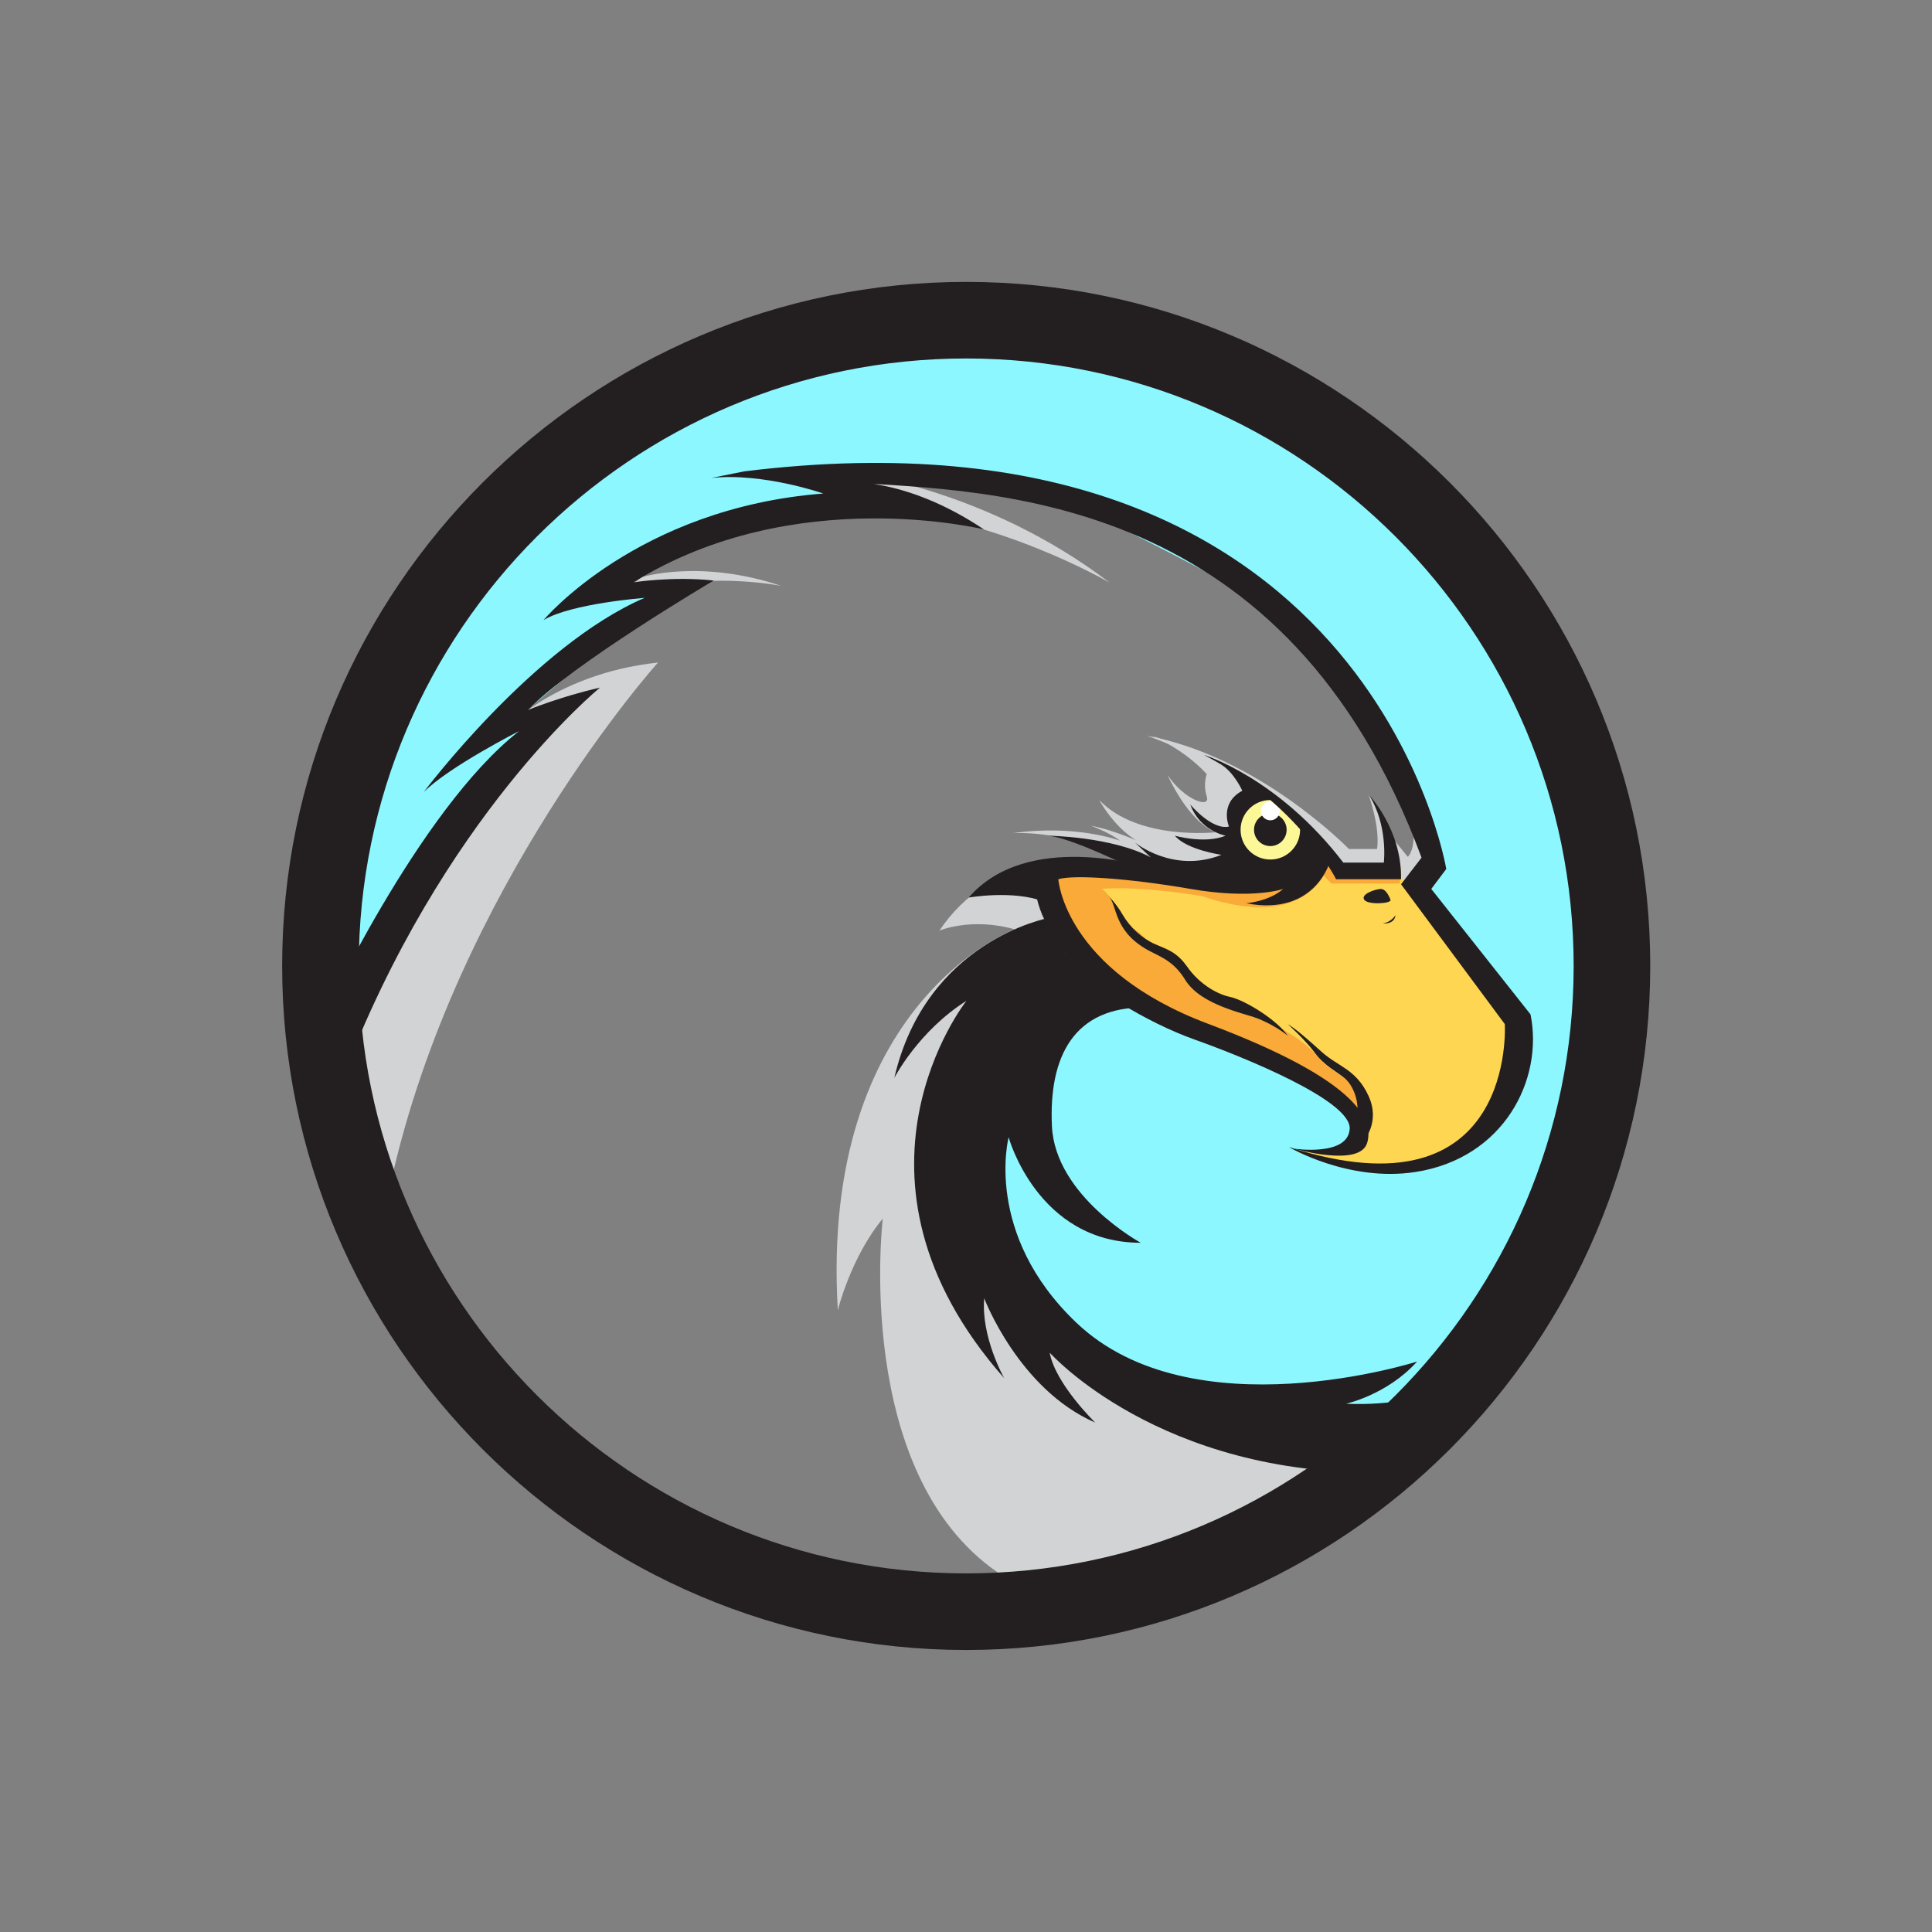 <?xml version="1.0" encoding="utf-8"?>
<!-- Generator: Adobe Illustrator 16.0.0, SVG Export Plug-In . SVG Version: 6.00 Build 0)  -->
<!DOCTYPE svg PUBLIC "-//W3C//DTD SVG 1.1//EN" "http://www.w3.org/Graphics/SVG/1.1/DTD/svg11.dtd">
<svg version="1.1" id="Layer_1" xmlns="http://www.w3.org/2000/svg" xmlns:xlink="http://www.w3.org/1999/xlink" x="0px" y="0px"
	 width="350px" height="350px" viewBox="0 0 350 350" enable-background="new 0 0 350 350" xml:space="preserve">
<rect x="0" y="0" width="350" height="350" fill="#808080" stroke="none"/>
<g>
	<path fill="#8DF7FF" d="M249.473,260.782l-37.67-6.837l-22.864-13.674l-11.336-17.293l-2.566-16.337l8.414-19.004l5.488-5.759
		l9.593-3.542h2.9l9.891,5.427l21.976-5.427l7.742-14.7l12.769-4.351l3.72-3.921c0,0-4.323-32.854-24.23-43.787
		c-19.907-10.933-36.497-19.304-41.262-20.913s-37.917-6.171-46.188-5.027l12.065,5.831c0,0-39.281,2.568-48.663,15.158h13.982
		c0,0-10.777,7.364-21.881,17.016c-11.104,9.652-10.199,7.641-10.199,7.641l8.446-1.609l-27.047,36.879l-11.178,17.209
		c0,0-2.639-27.114-3.321-28.536c-0.682-1.422,13.695-35.204,13.695-35.204l27.449-38.207c0,0,53.497-25.404,54.996-23.812
		c1.499,1.592,58.212,9.477,60.276,8.529s39.346,21.972,39.346,21.972l24.513,31.518l11.9,47.289l1.793,26.71l-8.96,25.934
		l-12.913,23.152l-21.432,19.586"/>
	<path fill="#D1D3D4" d="M194.912,155.851c0,0-15.384-1.14-24.734,12.735c0,0,5.815-2.454,13.638-0.229c0,0-35.355,13.098-32.038,69
		c0,0,2.369-9.629,8.144-16.59c0,0-5.479,46.01,20.857,64.119c18.902,12.998,52.518-5.904,52.518-5.904l17.168-12.217l-1.751-4.071
		c0,0-40.614-3.241-47.892-13.875c-7.278-10.634-24.612-24.131-24.612-24.131s-3.017-10.738-2.413-15.323
		c0.603-4.584,6.636-21.375,7.239-23.838s10.815-18.973,10.815-18.973l-4.201-7.269L194.912,155.851z"/>
	<path fill="#D1D3D4" d="M227.179,142.532c0,0-4.97-5.014-18.543-9.237c0,0,5.567,2.173,9.983,6.938c0,0-0.725,1.81,0,4.072
		c0.725,2.262-4.102,0.604-7.118-3.921c0,0,3.687,8.445,8.744,10.387c0,0-14.022,1.57-21.111-5.841c0,0,3.62,6.758,9.05,8.345
		c0,0-5.731-2.786-10.558-3.69c0,0,3.357,1.232,5.278,2.714c0,0-7.992-3.016-19.454-1.357c0,0,10.407-0.758,19.907,5.126
		l17.495,2.06l1.507-4.853c0,0,1.207-2.668,1.207-2.953s1.175-5.392,1.175-5.392L227.179,142.532z"/>
	<path fill="#D1D3D4" d="M247.904,143.877c0,0,2.137,5.807,1.568,9.929h-5.094c0,0-16.288-16.791-36.598-20.511
		c0,0,26.727,9.144,34.98,23.323l2.221,1.508l7.82-0.198C252.803,157.928,253.238,149.935,247.904,143.877z"/>
	<path fill="#D1D3D4" d="M251.913,151.376l3.124,3.852c0,0,2.412-1.982,0-10.298c-2.414-8.316,4.222,8.345,4.222,8.345l-0.804,4.853
		l-2.869,2.478l-2.774-1.318L251.913,151.376z"/>
	<path fill="#D1D3D4" d="M154.192,85.638c0,0,24.267,2.714,46.821,19.907c0,0-21.057-12.234-42.598-13.271L154.192,85.638z"/>
	<path fill="#D1D3D4" d="M90.247,133.295c0,0,9.351-11.16,28.956-13.271c0,0-36.496,40.58-48.411,94.258
		c0,0-10.073-16.688-10.929-24.104s8.667-14.196,8.667-16.235s22.32-36.123,22.32-36.123l6.787-6.636L90.247,133.295z"/>
	<path fill="#D1D3D4" d="M116.298,104.545c0,0,10.641-3.32,25.283,1.617c0,0-13.664-2.979-29.573,1.559
		c-15.796,4.505-0.393,0.291-0.393,0.291L116.298,104.545z"/>
	<path fill="#FFD652" d="M239.956,155.851h2.211l1.609,2.077h9.026l3.239,3.114l17.293,23.027c0,0,3.018,9.049,0,14.68
		c-3.016,5.63-8.444,11.638-14.478,12.253c-6.032,0.616-11.41,1.146-14.479,0c-3.067-1.146-2.564,0-2.564,0l-6.769-2.271
		c0,0,7.523-0.406,9.183-1.085c1.658-0.679,1.885-3.016,1.356-4.675c-0.527-1.659-4.578-4.374-4.578-4.374l-15.781-7.54
		c0,0-7.658-4.601-8.165-4.751s-8.505-3.293-8.953-3.544c-0.448-0.252-3.593-2.358-4.139-2.726
		c-0.547-0.366-4.423-2.117-4.779-3.202c-0.356-1.085-8.651-11.643-8.953-12.472c-0.302-0.83-1.659-4.5-1.206-5.078
		c0.451-0.578,3.317-2.162,3.846-2.162c0.527,0,10.33,0.679,10.934,0.754c0.604,0.076,21.718,0.302,21.943,0.302
		c0.227,0,6.033,0.227,6.712-0.377c0.678-0.604,7.767-1.583,7.767-1.583L239.956,155.851z"/>
	<path fill="#F9AA38" d="M241.04,155.766c0,0-2.662,13.607-23.289,6.574c0,0-22.45-3.944-24.887,1.297
		c-2.438,5.24-4.968-0.708-4.968-0.708l1.134-3.643c0,0,2.537-2.162,3.191-2.162s14.065,1.702,14.751,0.826
		c0.687-0.876,15.89,1.336,15.89,1.336l9.603-1.483L241.04,155.766z"/>
	<path fill="#F9AA38" d="M238.385,157.199l2.826,2.866h12.292c0,0,0.418-1.096,0.265-2.564c-0.153-1.467-2.828,1.282-2.828,1.282
		l-5.053-0.854l-3.394-0.858l-1.811-1.219L238.385,157.199z"/>
	<path fill="#F9AA38" d="M247.032,204.027c0,0,1.821-4.933-2.352-7.943c-4.173-3.01-4.349-2.716-5.817-4.541
		c-1.469-1.824-5.564-5.181-10.444-6.791c-4.882-1.61-6.512-2.743-8.321-3.95c-1.81-1.206-4.283-5.574-7.691-6.859
		c-3.408-1.286-4.574-4.355-7.092-5.699s-3.465-7.048-7.537-8.179s-5.741,0.977-5.741,0.977l0.271,6.271
		c0,0,11.593,13.081,14.41,14.566c2.818,1.486,14.285,5.205,15.492,5.759s12.065,7.29,14.479,8.446
		c2.412,1.157,7.239,4.475,7.541,5.229C244.529,202.066,247.032,204.027,247.032,204.027z"/>
	<path fill="#231F20" d="M251.898,163.005c0,0-0.679-2.036-1.81-1.96c-1.132,0.075-3.62,0.98-2.941,1.96
		C247.826,163.985,252.198,163.695,251.898,163.005z"/>
	<path fill="#231F20" d="M252.803,165.795c0,0-0.754,1.282-2.337,1.508C250.466,167.303,252.652,167.53,252.803,165.795z"/>
	<path fill="#231F20" d="M277.268,183.765l-17.979-22.723l2.715-3.617c0,0-14.099-85.963-127.137-72.039l-6.032,1.207
		c9.45-1.006,20.31,2.814,20.31,2.814c-33.711,2.612-50.674,22.924-50.674,22.924c5.028-3.016,18.299-4.021,18.299-4.021
		C96.661,116.957,76.753,143.5,76.753,143.5c4.625-4.625,17.293-11.059,17.293-11.059c-18.299,14.277-35.995,52.685-35.995,52.685
		l3.82,10.657c18.098-47.858,46.817-71.209,46.817-71.209c-7.11,1.598-13.035,4.047-13.035,4.047
		c7.843-8.244,33.646-23.452,33.646-23.452c-7.44-0.804-14.542,0.327-14.542,0.327c29.157-18.098,63.506-9.577,63.506-9.577
		c-14.542-9.741-25.435-8.545-25.438-8.546c28.138,1.612,80.259,2.212,104.702,67.992l-3.715,4.826l18.797,25.336
		c0,0,2.212,35.593-39.111,22.271c0,0,10.762,6.39,22.895,4.525C272.48,209.85,279.658,195.528,277.268,183.765z"/>
	<path fill="#231F20" d="M241.04,155.766c0,0-2.535,10.312-15.293,7.871c0,0,4.162-0.334,6.711-2.595c0,0-5.444,1.959-16.755,0
		c-11.312-1.958-21.416-2.611-23.979-1.756c0,0,1.055,16.388,27.146,26.191c26.091,9.804,30.163,17.042,28.806,21.566
		c-1.358,4.524-13.257,1.045-13.257,1.045s9.819,1.488,10.089-3.608c0.271-5.097-19.153-12.971-28.051-16.138
		c-8.898-3.167-19.305-9.652-22.019-13.573c-2.715-3.921-7.391-9.551-6.787-15.483l2.262-2.162h14.932
		c0,0-10.558-5.279-14.932-5.731c0,0,11.462,0.151,18.551,3.921l-2.895-2.714c0,0,6.914,5.731,15.713,2.262
		c0,0-6.333-0.905-8.444-3.469c0,0,5.411,1.552,9.199,0c0,0-4.638-0.83-6.41-5.656c0,0,3.907,4.713,7.014,3.997
		c0,0-1.81-4.223,2.412-6.485c0,0-1.425-3.24-3.798-4.729C221.255,138.52,234.555,144.757,241.04,155.766z"/>
	<path fill="#231F20" d="M207.659,157.073c0,0-21.616-6.736-32.173,5.53c0,0,7.943-1.408,13.574,0.703l0.804,3.017
		c0,0-22.12,4.122-27.85,28.957c0,0,4.323-8.447,13.07-13.977c0,0-25.337,31.908,6.836,68.37c0,0-4.223-7.44-3.619-14.479
		c0,0,6.234,16.488,20.109,22.521c0,0-7.239-7.038-8.245-12.668c0,0,19.857,22.32,60.301,21.717c0,0,15.308-7.642,24.759-19.706
		c0,0-15.081,8.044-31.369,7.239c0,0,7.439-1.609,12.869-7.642c0,0-40.674,13.019-61.733-7.038
		c-16.891-16.088-12.267-33.582-12.267-33.582s5.229,19.104,23.93,19.104c0,0-15.483-8.445-16.087-21.114
		c-0.604-12.668,4.021-21.717,17.092-21.516l-14.732-9.873l-2.359-13.352c0,0,1.609-1.308,5.429-1.308
		c3.821,0,13.071,1.308,13.071,1.308L207.659,157.073z"/>
	<path fill="#231F20" d="M247.032,206.642c0,0,3.112-3.318,0.873-8.145c-2.24-4.826-5.458-5.229-8.475-7.942
		c-3.016-2.715-4.523-4.021-6.133-5.027c0,0,3.217,2.915,4.927,5.228c1.709,2.313,3.721,3.218,5.329,4.525
		c1.608,1.307,2.814,4.424,2.212,7.037c-0.604,2.614,0,3.52,0,3.52L247.032,206.642z"/>
	<path fill="#231F20" d="M200.823,162.34c0,0,1.308,1.218,2.614,3.456c1.307,2.237,3.518,4.248,5.831,5.253
		c2.313,1.006,3.921,1.408,5.832,4.123c1.91,2.715,4.926,4.826,7.741,5.43s8.646,4.322,10.456,7.037c0,0-2.814-2.413-6.937-3.619
		c-4.123-1.206-9.452-2.916-11.664-6.535c-2.211-3.62-4.856-4.263-7.037-5.53C201.602,168.435,202.431,163.885,200.823,162.34z"/>
	<g>
		<circle fill="#FCF797" cx="230.133" cy="150.321" r="5.392"/>
		<circle fill="#231F20" cx="230.132" cy="150.321" r="2.954"/>
		<circle fill="#FFFFFF" cx="230.133" cy="146.892" r="1.714"/>
	</g>
	<path fill="#231F20" d="M247.904,143.877c0,0,6.105,6.36,5.904,15.409h-11.764c0,0-6.635-13.473-23.929-22.522
		c0,0,13.473,4.123,25.236,19.505h7.34C250.692,156.269,251.523,149.407,247.904,143.877z"/>
	<g>
		<path fill="#231F20" d="M175.036,298.91c-68.331,0-123.922-55.591-123.922-123.922c0-68.33,55.591-123.921,123.922-123.921
			c68.33,0,123.921,55.591,123.921,123.921C298.957,243.319,243.366,298.91,175.036,298.91z M175.036,64.942
			c-60.68,0-110.047,49.367-110.047,110.046c0,60.68,49.367,110.047,110.047,110.047c60.68,0,110.046-49.367,110.046-110.047
			C285.082,114.309,235.716,64.942,175.036,64.942z"/>
	</g>
</g>
</svg>
